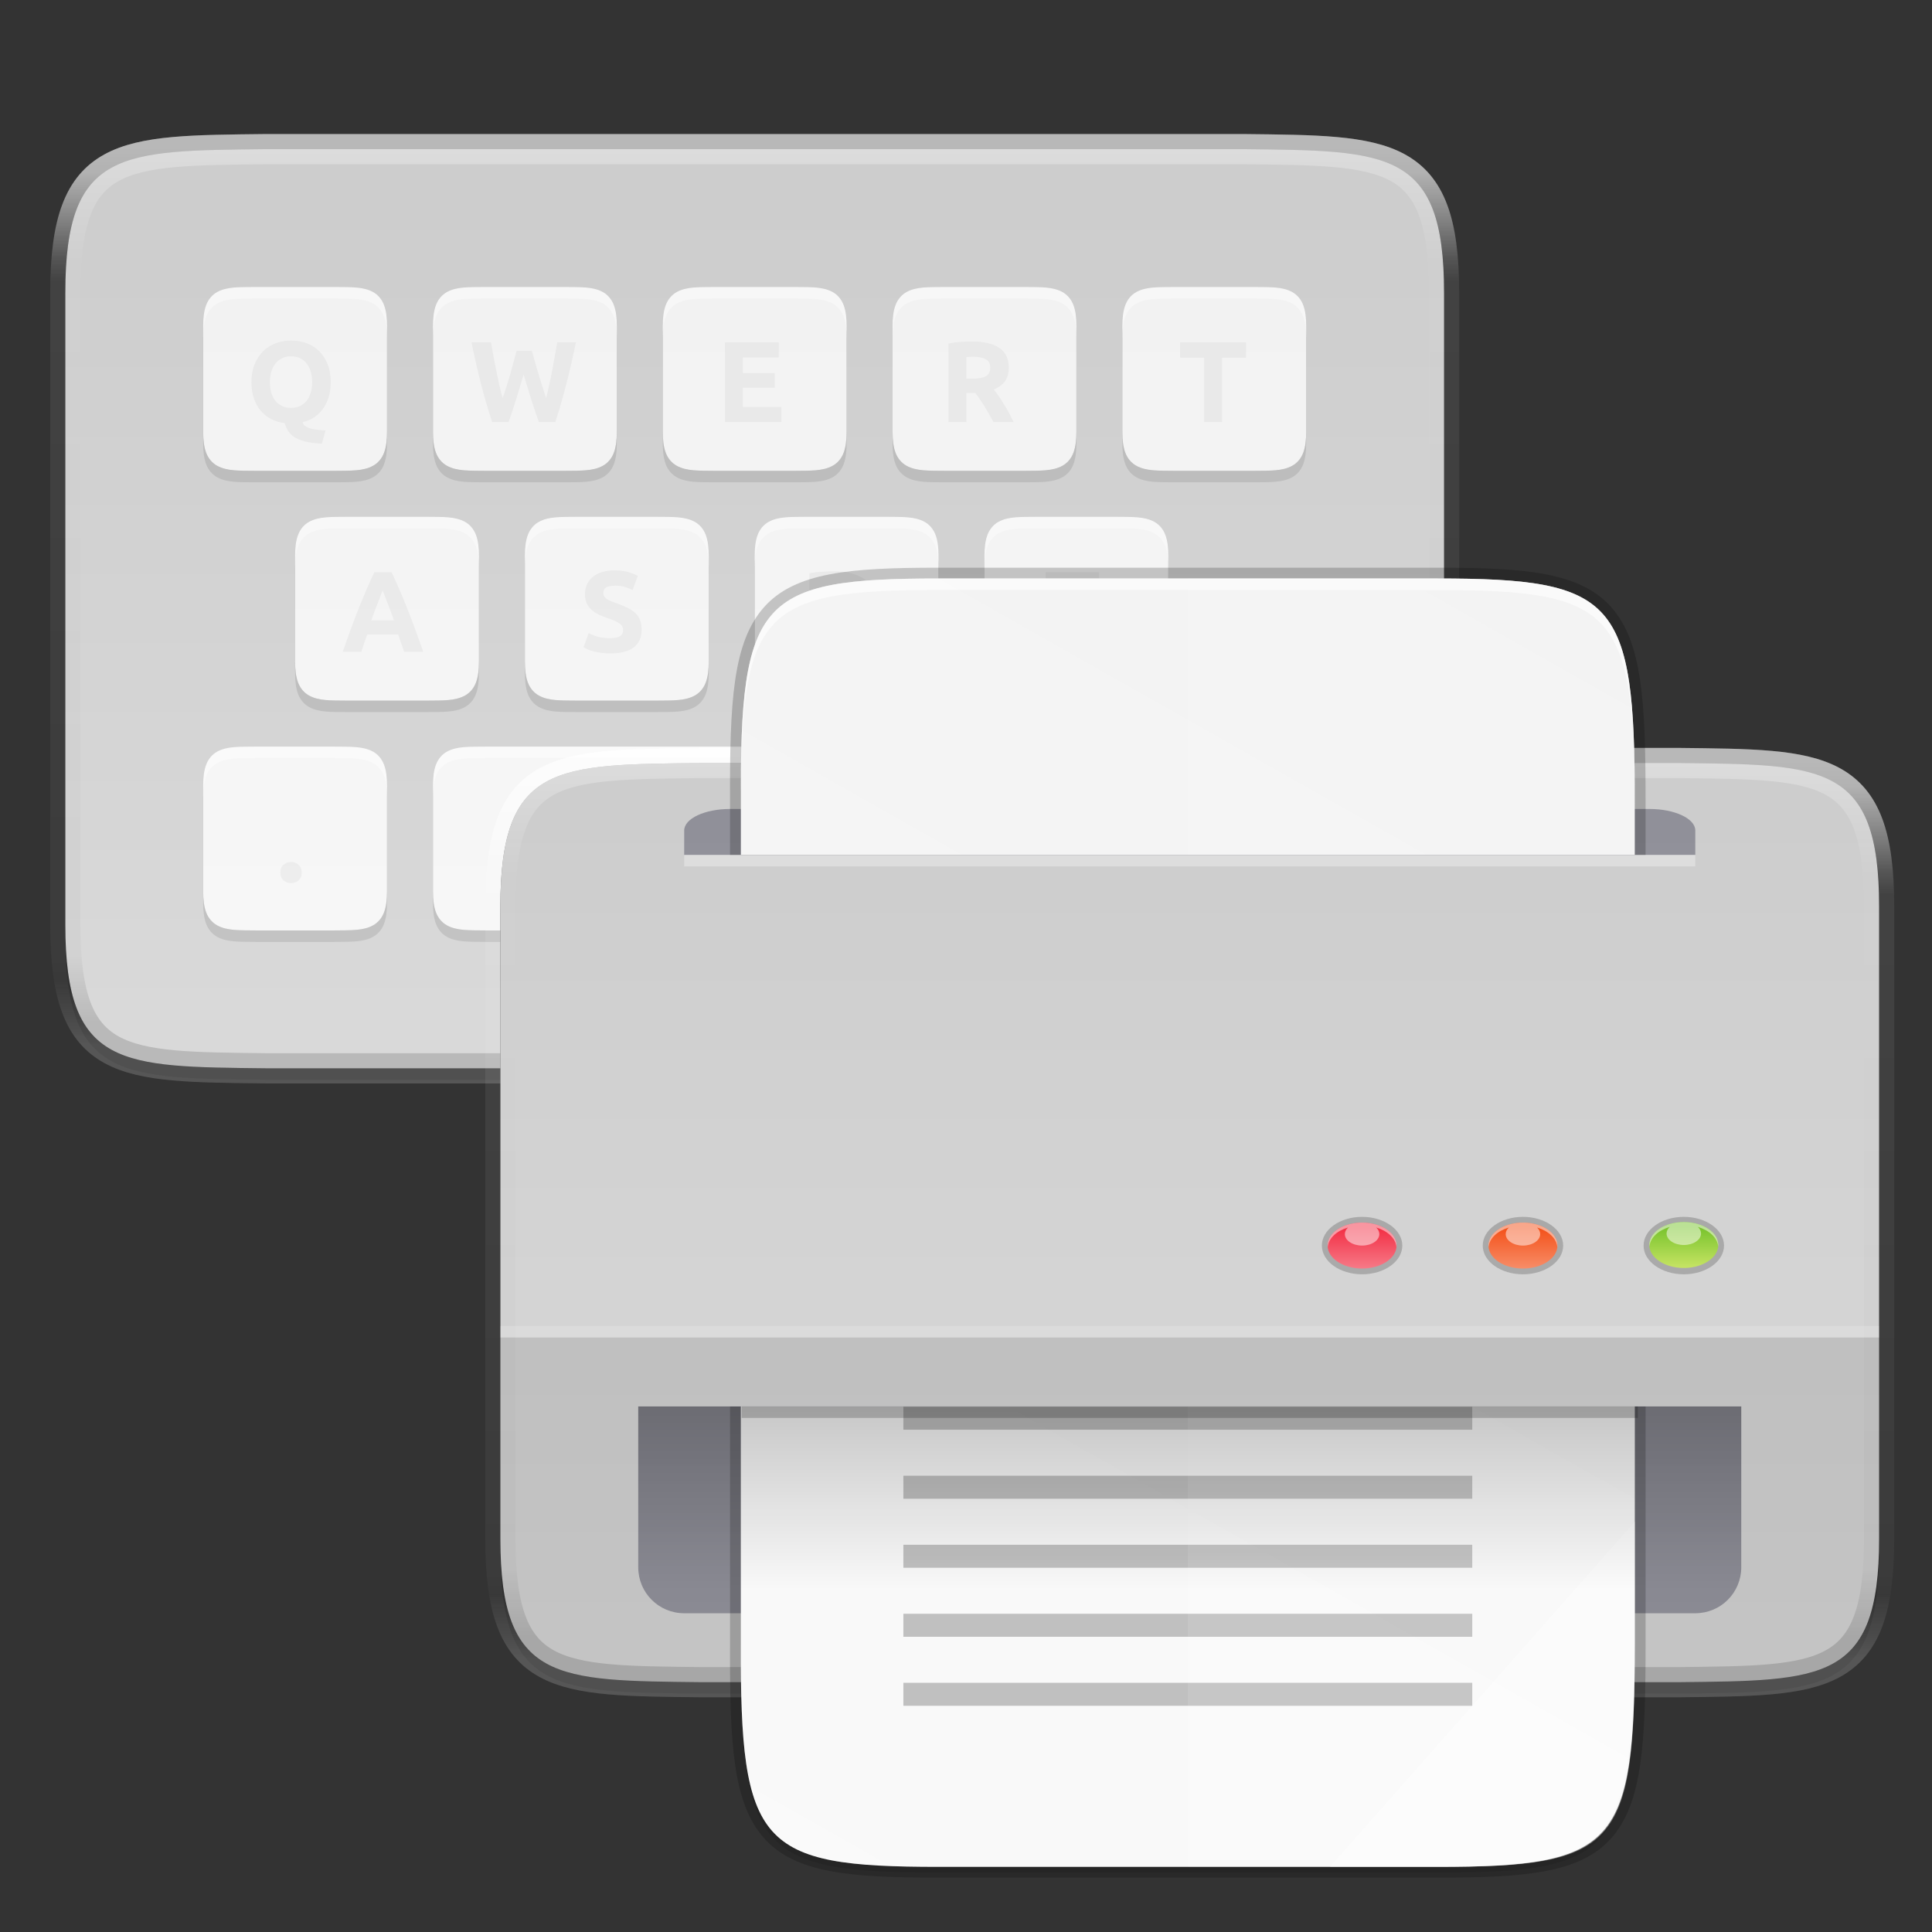 <svg fill="none" height="256" viewBox="0 0 256 256" width="256" xmlns="http://www.w3.org/2000/svg" xmlns:xlink="http://www.w3.org/1999/xlink"><rect x="0" y="0" width="256" height="256" fill="#333333" stroke="none"/><linearGradient id="a"><stop offset="0" stop-color="#fff"/><stop offset=".125" stop-color="#fff" stop-opacity=".098"/><stop offset=".925" stop-color="#fff" stop-opacity=".098"/><stop offset="1" stop-color="#fff" stop-opacity=".498"/></linearGradient><linearGradient id="b" gradientUnits="userSpaceOnUse" x1="103.045" x2="103.045" xlink:href="#a" y1="22.805" y2="138.511"/><linearGradient id="c"><stop offset="0" stop-color="#cdcdcd"/><stop offset="1" stop-color="#d9d9d9"/></linearGradient><linearGradient id="d" gradientUnits="userSpaceOnUse" x1="100" x2="100" xlink:href="#c" y1="25.85" y2="135.466"/><linearGradient id="e"><stop offset="0" stop-color="#fff"/><stop offset=".125" stop-color="#fff" stop-opacity=".098"/><stop offset=".925" stop-opacity=".098"/><stop offset="1" stop-opacity=".498"/></linearGradient><linearGradient id="f" gradientUnits="userSpaceOnUse" x1="100" x2="100" xlink:href="#e" y1="19.76" y2="135.466"/><linearGradient id="g" gradientUnits="userSpaceOnUse" x1="100" x2="100" y1="38.03" y2="123.286"><stop offset="0" stop-color="#f2f2f2"/><stop offset="1" stop-color="#f7f7f7"/></linearGradient><linearGradient id="h" gradientUnits="userSpaceOnUse" x1="160.693" x2="160.693" xlink:href="#a" y1="104.147" y2="219.853"/><linearGradient id="i" gradientUnits="userSpaceOnUse" x1="157.648" x2="157.648" xlink:href="#c" y1="107.192" y2="216.808"/><linearGradient id="j" gradientUnits="userSpaceOnUse" x1="157.648" x2="157.648" xlink:href="#e" y1="101.102" y2="216.808"/><linearGradient id="k" gradientUnits="userSpaceOnUse" x1="195.081" x2="90.516" y1="64.459" y2="249.131"><stop offset="0" stop-color="#f2f2f2"/><stop offset="1" stop-color="#f9f9f9"/></linearGradient><linearGradient id="l" gradientUnits="userSpaceOnUse" x1="179.849" x2="179.849" y1="162.554" y2="168.367"><stop offset="0" stop-color="#f22c42"/><stop offset="1" stop-color="#f77e8b"/></linearGradient><linearGradient id="m" gradientUnits="userSpaceOnUse" x1="222.477" x2="222.477" y1="162.478" y2="168.29"><stop offset="0" stop-color="#76c22b"/><stop offset="1" stop-color="#cbe667"/></linearGradient><linearGradient id="n" gradientUnits="userSpaceOnUse" x1="201.163" x2="201.163" y1="162.554" y2="168.367"><stop offset="0" stop-color="#f34f17"/><stop offset="1" stop-color="#f8906c"/></linearGradient><linearGradient id="o" gradientUnits="userSpaceOnUse" x1="157.648" x2="157.648" y1="186.359" y2="210.718"><stop offset="0"/><stop offset="1" stop-opacity="0"/></linearGradient><g fill="#000"><path d="m191.346 124.048c0 19.031-7.447 18.809-26.643 19.031h-129.406c-19.196-.222-26.643 0-26.643-19.031v-83.735c0-19.031 7.447-18.809 26.643-19.031h129.406c19.196.222 26.643 0 26.643 19.031z" opacity=".2"/><path d="m191.346 122.526c0 19.03-7.447 18.809-26.643 19.03h-129.406c-19.196-.221-26.643 0-26.643-19.03v-83.735c0-19.03 7.447-18.809 26.643-19.03h129.406c19.196.222 26.643 0 26.643 19.03z" opacity=".1"/><path d="m191.346 122.526c0 19.03-7.447 18.809-26.643 19.03h-129.406c-19.196-.221-26.643 0-26.643-19.03v-83.735c0-19.03 7.447-18.809 26.643-19.03h129.406c19.196.222 26.643 0 26.643 19.03z" opacity=".5" stroke="url(#b)" stroke-width="4"/></g><path d="m191.346 122.526c0 19.03-7.447 18.809-26.643 19.03h-129.406c-19.196-.221-26.643 0-26.643-19.03v-83.735c0-19.03 7.447-18.809 26.643-19.03h129.406c19.196.222 26.643 0 26.643 19.03z" fill="url(#d)"/><path d="m191.346 122.526c0 19.03-7.447 18.809-26.643 19.03h-129.406c-19.196-.221-26.643 0-26.643-19.03v-83.735c0-19.03 7.447-18.809 26.643-19.03h129.406c19.196.222 26.643 0 26.643 19.03z" opacity=".3" stroke="url(#f)" stroke-width="4"/><path d="m33.872 38.03c-2.189.025-3.791-.054-5.101.669-.655.361-1.171.973-1.457 1.737-.286.763-.391 1.67-.391 2.814v13.919c0 1.144.105 2.051.391 2.814.286.763.802 1.371 1.457 1.732 1.31.723 2.912.648 5.101.673h.008 10.446.008c2.189-.025 3.791.049 5.101-.673.655-.361 1.171-.969 1.457-1.732.285-.763.391-1.67.391-2.814v-13.919c0-1.144-.105-2.051-.391-2.814-.286-.763-.802-1.375-1.457-1.737-1.31-.723-2.912-.644-5.101-.669h-.008-10.446zm30.449 0c-2.189.025-3.791-.054-5.101.669-.655.361-1.171.973-1.457 1.737-.286.763-.391 1.67-.391 2.814v13.919c0 1.144.105 2.051.391 2.814.286.763.802 1.371 1.457 1.732 1.31.723 2.912.648 5.101.673h.008 10.446.008c2.189-.025 3.791.049 5.101-.673.655-.361 1.171-.969 1.457-1.732.285-.763.391-1.67.391-2.814v-13.919c0-1.144-.105-2.051-.391-2.814-.286-.763-.802-1.375-1.457-1.737-1.31-.723-2.912-.644-5.101-.669h-.008-10.446zm30.449 0c-2.189.025-3.791-.054-5.101.669-.655.361-1.171.973-1.457 1.737-.286.763-.391 1.67-.391 2.814v13.919c0 1.144.105 2.051.391 2.814.286.763.802 1.371 1.457 1.732 1.31.723 2.912.648 5.101.673h.008 10.446.007c2.189-.025 3.791.049 5.101-.673.655-.361 1.171-.969 1.457-1.732.286-.763.391-1.67.391-2.814v-13.919c0-1.144-.104-2.051-.391-2.814-.286-.763-.802-1.375-1.457-1.737-1.31-.723-2.912-.644-5.101-.669h-.007-10.446zm30.449 0c-2.189.025-3.791-.054-5.101.669-.655.361-1.171.973-1.457 1.737-.287.763-.391 1.67-.391 2.814v13.919c0 1.144.104 2.051.391 2.814.286.763.802 1.371 1.457 1.732 1.31.723 2.912.648 5.101.673h.007 10.446.008c2.189-.025 3.791.049 5.101-.673.655-.361 1.171-.969 1.457-1.732.286-.763.391-1.67.391-2.814v-13.919c0-1.144-.104-2.051-.391-2.814-.286-.763-.802-1.375-1.457-1.737-1.31-.723-2.912-.644-5.101-.669h-.008-10.446zm30.449 0c-2.189.025-3.792-.054-5.101.669-.655.361-1.171.973-1.457 1.737-.287.763-.391 1.67-.391 2.814v13.919c0 1.144.104 2.051.391 2.814.286.763.802 1.371 1.457 1.732 1.309.723 2.912.648 5.101.673h.007 10.446.008c2.189-.025 3.791.049 5.101-.673.655-.361 1.17-.969 1.457-1.732.285-.763.391-1.67.391-2.814v-13.919c0-1.144-.105-2.051-.391-2.814-.287-.763-.802-1.375-1.457-1.737-1.31-.723-2.912-.644-5.101-.669h-.008-10.446zm-109.616 30.449c-2.189.025-3.791-.054-5.101.669-.655.361-1.171.973-1.457 1.736s-.391 1.67-.391 2.814v13.919c0 1.144.105 2.051.391 2.814s.802 1.371 1.457 1.732c1.31.723 2.912.648 5.101.673h.007 10.446.008c2.189-.025 3.791.049 5.101-.673.655-.361 1.171-.969 1.457-1.732.285-.763.391-1.67.391-2.814v-13.919c0-1.144-.105-2.051-.391-2.814s-.802-1.375-1.457-1.736c-1.31-.723-2.912-.644-5.101-.669h-.008-10.446zm30.449 0c-2.189.025-3.791-.054-5.101.669-.655.361-1.171.973-1.457 1.736s-.391 1.67-.391 2.814v13.919c0 1.144.105 2.051.391 2.814.286.763.802 1.371 1.457 1.732 1.31.723 2.912.648 5.101.673h.008 10.446.008c2.189-.025 3.791.049 5.101-.673.655-.361 1.171-.969 1.457-1.732.285-.763.391-1.67.391-2.814v-13.919c0-1.144-.105-2.051-.391-2.814-.286-.763-.802-1.375-1.457-1.736-1.31-.723-2.912-.644-5.101-.669h-.008-10.446zm30.449 0c-2.19.025-3.792-.054-5.102.669-.654.361-1.17.973-1.457 1.736-.286.763-.391 1.67-.391 2.814v13.919c0 1.144.105 2.051.391 2.814.287.763.803 1.371 1.457 1.732 1.31.723 2.912.648 5.102.673h.007 10.446.008c2.189-.025 3.791.049 5.101-.673.655-.361 1.17-.969 1.457-1.732.285-.763.391-1.67.391-2.814v-13.919c0-1.144-.105-2.051-.391-2.814-.287-.763-.802-1.375-1.457-1.736-1.31-.723-2.912-.644-5.101-.669h-.008-10.446zm30.448 0c-2.189.025-3.791-.054-5.101.669-.655.361-1.17.973-1.457 1.736-.286.763-.391 1.67-.391 2.814v13.919c0 1.144.105 2.051.391 2.814.287.763.802 1.371 1.457 1.732 1.31.723 2.912.648 5.101.673h.008 10.446.008c2.189-.025 3.791.049 5.101-.673.655-.361 1.17-.969 1.457-1.732.285-.763.391-1.67.391-2.814v-13.919c0-1.144-.105-2.051-.391-2.814-.287-.763-.802-1.375-1.457-1.736-1.31-.723-2.912-.644-5.101-.669h-.008-10.446zm-103.526 30.449c-2.189.025-3.791-.054-5.101.669-.655.361-1.171.974-1.457 1.737s-.391 1.67-.391 2.814v13.919c0 1.144.105 2.052.391 2.815.286.763.802 1.37 1.457 1.732 1.31.722 2.912.648 5.101.673h.008 10.446.008c2.189-.025 3.791.049 5.101-.673.655-.362 1.171-.969 1.457-1.732.285-.763.391-1.671.391-2.815v-13.919c0-1.144-.105-2.051-.391-2.814-.286-.763-.802-1.375-1.457-1.737-1.31-.723-2.912-.644-5.101-.669h-.008-10.446zm30.449 0c-2.189.025-3.791-.054-5.101.669-.655.361-1.171.974-1.457 1.737s-.391 1.67-.391 2.814v13.919c0 1.144.105 2.052.391 2.815s.802 1.37 1.457 1.732c1.31.722 2.912.648 5.101.673h.008 71.343.008c2.189-.025 3.791.049 5.101-.673.655-.362 1.171-.969 1.457-1.732s.391-1.671.391-2.815v-13.919c0-1.144-.104-2.051-.391-2.814-.286-.763-.802-1.375-1.457-1.737-1.31-.723-2.912-.644-5.101-.669h-.008-71.343zm91.347 0c-2.189.025-3.792-.054-5.101.669-.655.361-1.171.974-1.457 1.737-.287.763-.391 1.67-.391 2.814v13.919c0 1.144.104 2.052.391 2.815.286.763.802 1.37 1.457 1.732 1.309.722 2.912.648 5.101.673h.007 10.446.008c2.189-.025 3.791.049 5.101-.673.655-.362 1.17-.969 1.457-1.732.285-.763.391-1.671.391-2.815v-13.919c0-1.144-.105-2.051-.391-2.814-.287-.763-.802-1.375-1.457-1.737-1.31-.723-2.912-.644-5.101-.669h-.008-10.446z" fill="#000" opacity=".1"/><path d="m33.872 39.552c-2.189.025-3.791-.054-5.101.669-.655.361-1.171.973-1.457 1.736s-.391 1.67-.391 2.814v13.919c0 1.144.105 2.051.391 2.814.286.763.802 1.371 1.457 1.732 1.31.723 2.912.648 5.101.673h.008 10.446.008c2.189-.025 3.791.049 5.101-.673.655-.361 1.171-.969 1.457-1.732.285-.763.391-1.67.391-2.814v-13.919c0-1.144-.105-2.051-.391-2.814-.286-.763-.802-1.375-1.457-1.736-1.31-.723-2.912-.644-5.101-.669h-.008-10.446zm30.449 0c-2.189.025-3.791-.054-5.101.669-.655.361-1.171.973-1.457 1.736s-.391 1.67-.391 2.814v13.919c0 1.144.105 2.051.391 2.814s.802 1.371 1.457 1.732c1.31.723 2.912.648 5.101.673h.008 10.446.008c2.189-.025 3.791.049 5.101-.673.655-.361 1.171-.969 1.457-1.732.285-.763.391-1.67.391-2.814v-13.919c0-1.144-.105-2.051-.391-2.814-.286-.763-.802-1.375-1.457-1.736-1.31-.723-2.912-.644-5.101-.669h-.008-10.446zm30.449 0c-2.189.025-3.791-.054-5.101.669-.655.361-1.171.973-1.457 1.736s-.391 1.67-.391 2.814v13.919c0 1.144.105 2.051.391 2.814.286.763.802 1.371 1.457 1.732 1.31.723 2.912.648 5.101.673h.008 10.446.007c2.189-.025 3.791.049 5.101-.673.655-.361 1.171-.969 1.457-1.732s.391-1.67.391-2.814v-13.919c0-1.144-.104-2.051-.391-2.814-.286-.763-.802-1.375-1.457-1.736-1.31-.723-2.912-.644-5.101-.669h-.007-10.446zm30.449 0c-2.189.025-3.791-.054-5.101.669-.655.361-1.171.973-1.457 1.736-.287.763-.391 1.67-.391 2.814v13.919c0 1.144.104 2.051.391 2.814.286.763.802 1.371 1.457 1.732 1.31.723 2.912.648 5.101.673h.007 10.446.008c2.189-.025 3.791.049 5.101-.673.655-.361 1.171-.969 1.457-1.732s.391-1.67.391-2.814v-13.919c0-1.144-.104-2.051-.391-2.814-.286-.763-.802-1.375-1.457-1.736-1.31-.723-2.912-.644-5.101-.669h-.008-10.446zm30.449 0c-2.189.025-3.792-.054-5.101.669-.655.361-1.171.973-1.457 1.736-.287.763-.391 1.67-.391 2.814v13.919c0 1.144.104 2.051.391 2.814.286.763.802 1.371 1.457 1.732 1.309.723 2.912.648 5.101.673h.007 10.446.008c2.189-.025 3.791.049 5.101-.673.655-.361 1.17-.969 1.457-1.732.285-.763.391-1.67.391-2.814v-13.919c0-1.144-.105-2.051-.391-2.814-.287-.763-.802-1.375-1.457-1.736-1.31-.723-2.912-.644-5.101-.669h-.008-10.446zm-109.616 30.449c-2.189.025-3.791-.054-5.101.669-.655.361-1.171.973-1.457 1.736-.286.763-.391 1.67-.391 2.814v13.919c0 1.144.105 2.051.391 2.814.286.763.802 1.371 1.457 1.732 1.31.723 2.912.648 5.101.673h.007 10.446.008c2.189-.025 3.791.049 5.101-.673.655-.361 1.171-.969 1.457-1.732.285-.763.391-1.67.391-2.814v-13.919c0-1.144-.105-2.051-.391-2.814-.286-.763-.802-1.375-1.457-1.736-1.31-.723-2.912-.644-5.101-.669h-.008-10.446zm30.449 0c-2.189.025-3.791-.054-5.101.669-.655.361-1.171.973-1.457 1.736-.286.763-.391 1.67-.391 2.814v13.919c0 1.144.105 2.051.391 2.814.286.763.802 1.371 1.457 1.732 1.31.723 2.912.648 5.101.673h.008 10.446.008c2.189-.025 3.791.049 5.101-.673.655-.361 1.171-.969 1.457-1.732.285-.763.391-1.67.391-2.814v-13.919c0-1.144-.105-2.051-.391-2.814-.286-.763-.802-1.375-1.457-1.736-1.31-.723-2.912-.644-5.101-.669h-.008-10.446zm30.449 0c-2.19.025-3.792-.054-5.102.669-.654.361-1.17.973-1.457 1.736-.286.763-.391 1.67-.391 2.814v13.919c0 1.144.105 2.051.391 2.814.287.763.803 1.371 1.457 1.732 1.31.723 2.912.648 5.102.673h.007 10.446.008c2.189-.025 3.791.049 5.101-.673.655-.361 1.17-.969 1.457-1.732.285-.763.391-1.67.391-2.814v-13.919c0-1.144-.105-2.051-.391-2.814-.287-.763-.802-1.375-1.457-1.736-1.31-.723-2.912-.644-5.101-.669h-.008-10.446zm30.448 0c-2.189.025-3.791-.054-5.101.669-.655.361-1.17.973-1.457 1.736-.286.763-.391 1.67-.391 2.814v13.919c0 1.144.105 2.051.391 2.814.287.763.802 1.371 1.457 1.732 1.31.723 2.912.648 5.101.673h.008 10.446.008c2.189-.025 3.791.049 5.101-.673.655-.361 1.17-.969 1.457-1.732.285-.763.391-1.67.391-2.814v-13.919c0-1.144-.105-2.051-.391-2.814-.287-.763-.802-1.375-1.457-1.736-1.31-.723-2.912-.644-5.101-.669h-.008-10.446zm-103.526 30.449c-2.189.025-3.791-.054-5.101.669-.655.361-1.171.973-1.457 1.736s-.391 1.671-.391 2.815v13.919c0 1.144.105 2.051.391 2.814.286.763.802 1.371 1.457 1.732 1.31.723 2.912.648 5.101.674h.008 10.446.008c2.189-.025 3.791.049 5.101-.674.655-.361 1.171-.969 1.457-1.732.285-.763.391-1.67.391-2.814v-13.919c0-1.144-.105-2.052-.391-2.815-.286-.763-.802-1.375-1.457-1.736-1.31-.723-2.912-.644-5.101-.669h-.008-10.446zm30.449 0c-2.189.025-3.791-.054-5.101.669-.655.361-1.171.973-1.457 1.736s-.391 1.671-.391 2.815v13.919c0 1.144.105 2.051.391 2.814s.802 1.371 1.457 1.732c1.31.723 2.912.648 5.101.674h.008 71.343.008c2.189-.025 3.791.049 5.101-.674.655-.361 1.171-.969 1.457-1.732s.391-1.67.391-2.814v-13.919c0-1.144-.104-2.052-.391-2.815-.286-.763-.802-1.375-1.457-1.736-1.31-.723-2.912-.644-5.101-.669h-.008-71.343zm91.347 0c-2.189.025-3.792-.054-5.101.669-.655.361-1.171.973-1.457 1.736-.287.763-.391 1.671-.391 2.815v13.919c0 1.144.104 2.051.391 2.814.286.763.802 1.371 1.457 1.732 1.309.723 2.912.648 5.101.674h.007 10.446.008c2.189-.025 3.791.049 5.101-.674.655-.361 1.17-.969 1.457-1.732.285-.763.391-1.67.391-2.814v-13.919c0-1.144-.105-2.052-.391-2.815-.287-.763-.802-1.375-1.457-1.736-1.31-.723-2.912-.644-5.101-.669h-.008-10.446z" fill="#000" opacity=".1"/><path d="m33.872 38.03c-2.189.025-3.791-.054-5.101.669-.655.361-1.171.973-1.457 1.737-.286.763-.391 1.67-.391 2.814v13.919c0 1.144.105 2.051.391 2.814.286.763.802 1.371 1.457 1.732 1.31.723 2.912.648 5.101.673h.008 10.446.008c2.189-.025 3.791.049 5.101-.673.655-.361 1.171-.969 1.457-1.732.285-.763.391-1.67.391-2.814v-13.919c0-1.144-.105-2.051-.391-2.814-.286-.763-.802-1.375-1.457-1.737-1.31-.723-2.912-.644-5.101-.669h-.008-10.446zm30.449 0c-2.189.025-3.791-.054-5.101.669-.655.361-1.171.973-1.457 1.737-.286.763-.391 1.67-.391 2.814v13.919c0 1.144.105 2.051.391 2.814.286.763.802 1.371 1.457 1.732 1.31.723 2.912.648 5.101.673h.008 10.446.008c2.189-.025 3.791.049 5.101-.673.655-.361 1.171-.969 1.457-1.732.285-.763.391-1.67.391-2.814v-13.919c0-1.144-.105-2.051-.391-2.814-.286-.763-.802-1.375-1.457-1.737-1.31-.723-2.912-.644-5.101-.669h-.008-10.446zm30.449 0c-2.189.025-3.791-.054-5.101.669-.655.361-1.171.973-1.457 1.737-.286.763-.391 1.67-.391 2.814v13.919c0 1.144.105 2.051.391 2.814.286.763.802 1.371 1.457 1.732 1.31.723 2.912.648 5.101.673h.008 10.446.008c2.189-.025 3.791.049 5.101-.673.655-.361 1.171-.969 1.457-1.732.286-.763.391-1.67.391-2.814v-13.919c0-1.144-.105-2.051-.391-2.814-.286-.763-.802-1.375-1.457-1.737-1.31-.723-2.912-.644-5.101-.669h-.008-10.446zm30.449 0c-2.189.025-3.791-.054-5.101.669-.655.361-1.171.973-1.457 1.737-.287.763-.391 1.67-.391 2.814v13.919c0 1.144.104 2.051.391 2.814.286.763.802 1.371 1.457 1.732 1.31.723 2.912.648 5.101.673h.008 10.446.008c2.189-.025 3.791.049 5.101-.673.655-.361 1.17-.969 1.457-1.732.285-.763.391-1.67.391-2.814v-13.919c0-1.144-.105-2.051-.391-2.814-.287-.763-.802-1.375-1.457-1.737-1.31-.723-2.912-.644-5.101-.669h-.008-10.446zm30.449 0c-2.19.025-3.792-.054-5.101.669-.655.361-1.171.973-1.457 1.737-.287.763-.391 1.67-.391 2.814v13.919c0 1.144.104 2.051.391 2.814.286.763.802 1.371 1.457 1.732 1.309.723 2.911.648 5.101.673h.008 10.446.008c2.189-.025 3.791.049 5.101-.673.655-.361 1.17-.969 1.457-1.732.285-.763.391-1.67.391-2.814v-13.919c0-1.144-.105-2.051-.391-2.814-.287-.763-.802-1.375-1.457-1.737-1.31-.723-2.912-.644-5.101-.669h-.008-10.446zm-109.616 30.449c-2.189.025-3.791-.054-5.101.669-.655.361-1.171.973-1.457 1.736-.286.763-.391 1.67-.391 2.814v13.919c0 1.144.105 2.051.391 2.814.286.763.802 1.371 1.457 1.732 1.31.723 2.912.648 5.101.673h.008 10.446.008c2.189-.025 3.791.049 5.101-.673.655-.361 1.171-.969 1.457-1.732.285-.763.391-1.67.391-2.814v-13.919c0-1.144-.105-2.051-.391-2.814-.286-.763-.802-1.375-1.457-1.736-1.31-.723-2.912-.644-5.101-.669h-.008-10.446zm30.449 0c-2.189.025-3.791-.054-5.101.669-.655.361-1.171.973-1.457 1.736s-.391 1.67-.391 2.814v13.919c0 1.144.105 2.051.391 2.814.286.763.802 1.371 1.457 1.732 1.31.723 2.912.648 5.101.673h.008 10.446.008c2.189-.025 3.791.049 5.101-.673.655-.361 1.171-.969 1.457-1.732.285-.763.391-1.67.391-2.814v-13.919c0-1.144-.105-2.051-.391-2.814-.286-.763-.802-1.375-1.457-1.736-1.31-.723-2.912-.644-5.101-.669h-.008-10.446zm30.449 0c-2.19.025-3.792-.054-5.102.669-.654.361-1.17.973-1.457 1.736-.286.763-.391 1.67-.391 2.814v13.919c0 1.144.105 2.051.391 2.814.287.763.803 1.371 1.457 1.732 1.31.723 2.912.648 5.102.673h.008 10.445.008c2.19-.025 3.792.049 5.102-.673.655-.361 1.17-.969 1.457-1.732.285-.763.391-1.67.391-2.814v-13.919c0-1.144-.105-2.051-.391-2.814-.287-.763-.802-1.375-1.457-1.736-1.31-.723-2.912-.644-5.102-.669h-.008-10.445zm30.448 0c-2.189.025-3.791-.054-5.101.669-.655.361-1.17.973-1.457 1.736-.286.763-.391 1.67-.391 2.814v13.919c0 1.144.105 2.051.391 2.814.287.763.802 1.371 1.457 1.732 1.31.723 2.912.648 5.101.673h.008 10.446.008c2.19-.025 3.792.049 5.101-.673.655-.361 1.171-.969 1.457-1.732s.391-1.67.391-2.814v-13.919c0-1.144-.104-2.051-.391-2.814-.286-.763-.802-1.375-1.457-1.736-1.309-.723-2.911-.644-5.101-.669h-.008-10.446zm-103.526 30.449c-2.189.025-3.791-.054-5.101.669-.655.361-1.171.974-1.457 1.737s-.391 1.67-.391 2.814v13.919c0 1.144.105 2.052.391 2.815.286.763.802 1.37 1.457 1.732 1.31.722 2.912.648 5.101.673h.008 10.446.008c2.189-.025 3.791.05 5.101-.673.655-.362 1.171-.969 1.457-1.732.285-.763.391-1.671.391-2.815v-13.919c0-1.144-.105-2.051-.391-2.814-.286-.763-.802-1.375-1.457-1.737-1.31-.723-2.912-.644-5.101-.669h-.008-10.446zm30.449 0c-2.189.025-3.791-.054-5.101.669-.655.361-1.171.974-1.457 1.737-.286.763-.391 1.67-.391 2.814v13.919c0 1.144.105 2.052.391 2.815.286.763.802 1.37 1.457 1.732 1.31.722 2.912.648 5.101.673h.008 71.344.008c2.189-.025 3.791.05 5.101-.673.655-.362 1.17-.969 1.457-1.732.285-.763.391-1.671.391-2.815v-13.919c0-1.144-.105-2.051-.391-2.814-.287-.763-.802-1.375-1.457-1.737-1.31-.723-2.912-.644-5.101-.669h-.008-71.344zm91.347 0c-2.19.025-3.792-.054-5.101.669-.655.361-1.171.974-1.457 1.737-.287.763-.391 1.67-.391 2.814v13.919c0 1.144.104 2.052.391 2.815.286.763.802 1.37 1.457 1.732 1.309.722 2.911.648 5.101.673h.008 10.446.008c2.189-.025 3.791.05 5.101-.673.655-.362 1.17-.969 1.457-1.732.285-.763.391-1.671.391-2.815v-13.919c0-1.144-.105-2.051-.391-2.814-.287-.763-.802-1.375-1.457-1.737-1.31-.723-2.912-.644-5.101-.669h-.008-10.446z" fill="url(#g)"/><path d="m33.872 38.03c-2.189.025-3.791-.054-5.101.669-.655.361-1.171.973-1.457 1.737-.286.763-.391 1.67-.391 2.814v1.522c0-1.144.104-2.051.391-2.814s.802-1.375 1.457-1.736c1.31-.723 2.912-.644 5.101-.669h.008 10.446.008c2.189.025 3.791-.054 5.101.669.655.361 1.171.973 1.457 1.736.286.763.391 1.67.391 2.814v-1.522c0-1.144-.105-2.051-.391-2.814-.286-.763-.802-1.375-1.457-1.737-1.31-.723-2.912-.644-5.101-.669h-.008-10.446zm30.449 0c-2.189.025-3.791-.054-5.101.669-.655.361-1.171.973-1.457 1.737-.286.763-.391 1.67-.391 2.814v1.522c0-1.144.105-2.051.391-2.814.286-.763.802-1.375 1.457-1.736 1.31-.723 2.912-.644 5.101-.669h.008 10.446.008c2.189.025 3.791-.054 5.101.669.655.361 1.171.973 1.457 1.736.286.763.391 1.67.391 2.814v-1.522c0-1.144-.105-2.051-.391-2.814-.286-.763-.802-1.375-1.457-1.737-1.31-.723-2.912-.644-5.101-.669h-.008-10.446zm30.449 0c-2.189.025-3.791-.054-5.101.669-.655.361-1.171.973-1.457 1.737-.286.763-.391 1.67-.391 2.814v1.522c0-1.144.104-2.051.391-2.814s.802-1.375 1.457-1.736c1.31-.723 2.912-.644 5.101-.669h.008 10.446.008c2.189.025 3.791-.054 5.101.669.655.361 1.171.973 1.457 1.736s.391 1.67.391 2.814v-1.522c0-1.144-.105-2.051-.391-2.814-.286-.763-.802-1.375-1.457-1.737-1.31-.723-2.912-.644-5.101-.669h-.008-10.446zm30.449 0c-2.189.025-3.791-.054-5.101.669-.655.361-1.171.973-1.457 1.737-.287.763-.391 1.67-.391 2.814v1.522c0-1.144.104-2.051.391-2.814.286-.763.802-1.375 1.457-1.736 1.31-.723 2.912-.644 5.101-.669h.008 10.446.008c2.189.025 3.791-.054 5.101.669.655.361 1.17.973 1.457 1.736.286.763.391 1.67.391 2.814v-1.522c0-1.144-.105-2.051-.391-2.814-.287-.763-.802-1.375-1.457-1.737-1.31-.723-2.912-.644-5.101-.669h-.008-10.446zm30.449 0c-2.19.025-3.792-.054-5.101.669-.655.361-1.171.973-1.457 1.737-.287.763-.391 1.67-.391 2.814v1.522c0-1.144.104-2.051.391-2.814.286-.763.802-1.375 1.457-1.736 1.309-.723 2.911-.644 5.101-.669h.008 10.446.008c2.189.025 3.791-.054 5.101.669.655.361 1.17.973 1.457 1.736.286.763.391 1.67.391 2.814v-1.522c0-1.144-.105-2.051-.391-2.814-.287-.763-.802-1.375-1.457-1.737-1.31-.723-2.912-.644-5.101-.669h-.008-10.446zm-109.616 30.449c-2.189.025-3.791-.054-5.101.669-.655.361-1.171.973-1.457 1.736-.286.763-.391 1.67-.391 2.814v1.522c0-1.144.105-2.051.391-2.814.286-.763.802-1.375 1.457-1.736 1.31-.723 2.912-.644 5.101-.669h.008 10.446.008c2.189.025 3.791-.054 5.101.669.655.361 1.171.973 1.457 1.736.286.763.391 1.67.391 2.814v-1.522c0-1.144-.105-2.051-.391-2.814-.286-.763-.802-1.375-1.457-1.736-1.31-.723-2.912-.644-5.101-.669h-.008-10.446zm30.449 0c-2.189.025-3.791-.054-5.101.669-.655.361-1.171.973-1.457 1.736s-.391 1.67-.391 2.814v1.522c0-1.144.104-2.051.391-2.814.286-.763.802-1.375 1.457-1.736 1.31-.723 2.912-.644 5.101-.669h.008 10.446.008c2.189.025 3.791-.054 5.101.669.655.361 1.171.973 1.457 1.736.286.763.391 1.67.391 2.814v-1.522c0-1.144-.105-2.051-.391-2.814-.286-.763-.802-1.375-1.457-1.736-1.31-.723-2.912-.644-5.101-.669h-.008-10.446zm30.449 0c-2.19.025-3.792-.054-5.102.669-.654.361-1.17.973-1.457 1.736-.286.763-.391 1.67-.391 2.814v1.522c0-1.144.105-2.051.391-2.814.287-.763.803-1.375 1.457-1.736 1.31-.723 2.912-.644 5.102-.669h.008 10.445.008c2.19.025 3.792-.054 5.102.669.655.361 1.17.973 1.457 1.736.286.763.391 1.67.391 2.814v-1.522c0-1.144-.105-2.051-.391-2.814-.287-.763-.802-1.375-1.457-1.736-1.31-.723-2.912-.644-5.102-.669h-.008-10.445zm30.448 0c-2.189.025-3.791-.054-5.101.669-.655.361-1.17.973-1.457 1.736-.286.763-.391 1.67-.391 2.814v1.522c0-1.144.105-2.051.391-2.814.287-.763.802-1.375 1.457-1.736 1.31-.723 2.912-.644 5.101-.669h.008 10.446.008c2.19.025 3.792-.054 5.101.669.655.361 1.171.973 1.457 1.736.287.763.391 1.67.391 2.814v-1.522c0-1.144-.104-2.051-.391-2.814-.286-.763-.802-1.375-1.457-1.736-1.309-.723-2.911-.644-5.101-.669h-.008-10.446zm-103.526 30.449c-2.189.025-3.791-.054-5.101.669-.655.361-1.171.974-1.457 1.737s-.391 1.67-.391 2.814v1.523c0-1.144.104-2.052.391-2.815s.802-1.375 1.457-1.736c1.31-.723 2.912-.644 5.101-.669h.008 10.446.008c2.189.025 3.791-.054 5.101.669.655.361 1.171.973 1.457 1.736.286.763.391 1.671.391 2.815v-1.523c0-1.144-.105-2.051-.391-2.814-.286-.763-.802-1.375-1.457-1.737-1.31-.723-2.912-.644-5.101-.669h-.008-10.446zm30.449 0c-2.189.025-3.791-.054-5.101.669-.655.361-1.171.974-1.457 1.737-.286.763-.391 1.67-.391 2.814v1.523c0-1.144.105-2.052.391-2.815.286-.763.802-1.375 1.457-1.736 1.31-.723 2.912-.644 5.101-.669h.008 71.344.008c2.189.025 3.791-.054 5.101.669.655.361 1.17.973 1.457 1.736.286.763.391 1.671.391 2.815v-1.523c0-1.144-.105-2.051-.391-2.814-.287-.763-.802-1.375-1.457-1.737-1.31-.723-2.912-.644-5.101-.669h-.008-71.344zm91.347 0c-2.19.025-3.792-.054-5.101.669-.655.361-1.171.974-1.457 1.737-.287.763-.391 1.67-.391 2.814v1.523c0-1.144.104-2.052.391-2.815.286-.763.802-1.375 1.457-1.736 1.309-.723 2.911-.644 5.101-.669h.008 10.446.008c2.189.025 3.791-.054 5.101.669.655.361 1.17.973 1.457 1.736.286.763.391 1.671.391 2.815v-1.523c0-1.144-.105-2.051-.391-2.814-.287-.763-.802-1.375-1.457-1.737-1.31-.723-2.912-.644-5.101-.669h-.008-10.446z" fill="#fff" opacity=".4"/><g fill="#000"><g opacity=".2"><path d="m35.765 50.638c0 .518.061.985.183 1.401.132.416.315.776.548 1.081.244.294.538.523.883.685.345.162.741.244 1.188.244.436 0 .827-.081 1.172-.244.355-.162.65-.391.883-.685.244-.304.426-.665.548-1.081.132-.416.198-.883.198-1.401 0-.518-.066-.985-.198-1.401-.122-.426-.304-.787-.548-1.081-.233-.304-.528-.538-.883-.7-.345-.162-.736-.244-1.172-.244-.447 0-.842.086-1.188.259-.345.162-.639.396-.883.7-.233.294-.416.655-.548 1.081-.122.416-.183.878-.183 1.385zm8.054 0c0 .741-.091 1.411-.274 2.01-.183.589-.442 1.106-.776 1.553-.325.447-.716.817-1.172 1.111-.457.294-.959.507-1.507.639.051.203.162.365.335.487.173.132.391.238.655.32s.568.142.913.183c.355.041.736.076 1.142.106l-.487 1.736c-.792-.03-1.472-.112-2.04-.244-.558-.122-1.035-.294-1.431-.518-.386-.223-.695-.497-.929-.822-.223-.325-.396-.7-.518-1.127-.629-.081-1.213-.254-1.751-.518-.538-.274-1.005-.639-1.401-1.096-.396-.457-.705-1.005-.929-1.644-.223-.639-.335-1.365-.335-2.177 0-.903.142-1.695.426-2.375.284-.69.665-1.269 1.142-1.736.487-.467 1.045-.817 1.675-1.05.639-.234 1.309-.35 2.01-.35.721 0 1.401.117 2.04.35.639.233 1.198.584 1.675 1.05s.853 1.045 1.127 1.736c.274.68.411 1.472.411 2.375z" opacity=".2"/><path d="m70.475 46.497c.122.416.254.888.396 1.416.152.518.31 1.056.472 1.614.172.558.345 1.116.518 1.675.172.558.34 1.076.502 1.553.132-.518.264-1.081.396-1.69.142-.609.274-1.238.396-1.888s.238-1.294.35-1.933c.122-.65.234-1.274.335-1.873h2.466c-.355 1.766-.766 3.558-1.233 5.374-.457 1.817-.954 3.542-1.492 5.176h-2.177c-.355-.974-.7-1.994-1.035-3.06-.335-1.076-.665-2.152-.99-3.228-.325 1.076-.65 2.152-.974 3.228-.325 1.066-.665 2.086-1.02 3.06h-2.177c-.538-1.634-1.04-3.36-1.507-5.176-.457-1.817-.863-3.608-1.218-5.374h2.573c.102.599.213 1.223.335 1.873.122.639.249 1.284.381 1.933.132.65.264 1.279.396 1.888.142.609.284 1.172.426 1.69.183-.497.36-1.025.533-1.583.173-.558.34-1.116.502-1.675.162-.558.31-1.096.442-1.614.142-.518.269-.979.381-1.385z" opacity=".2"/><path d="m96.066 55.921v-10.55h7.125v1.994h-4.75v2.071h4.217v1.949h-4.217v2.542h5.1v1.994z" opacity=".2"/><path d="m128.764 45.249c1.583 0 2.796.284 3.639.853.842.558 1.263 1.431 1.263 2.619 0 .741-.172 1.345-.517 1.812-.335.457-.823.817-1.462 1.081.213.264.436.568.67.913.233.335.462.69.685 1.066.233.365.457.751.67 1.157.213.396.411.787.594 1.172h-2.665c-.192-.345-.39-.695-.593-1.05-.193-.355-.396-.7-.609-1.035-.203-.335-.406-.65-.609-.944-.203-.304-.406-.579-.609-.822h-1.173v3.852h-2.375v-10.398c.518-.102 1.051-.173 1.599-.213.558-.041 1.056-.061 1.492-.061zm.137 2.025c-.173 0-.33.005-.472.015-.132.01-.259.02-.381.03v2.862h.67c.893 0 1.533-.112 1.919-.335.385-.223.578-.604.578-1.142 0-.518-.198-.883-.594-1.096-.385-.223-.959-.335-1.72-.335z" opacity=".2"/><path d="m165.11 45.37v2.025h-3.182v8.526h-2.375v-8.526h-3.182v-2.025z" opacity=".2"/><path d="m53.542 86.37c-.112-.365-.238-.741-.381-1.127-.132-.386-.264-.771-.396-1.157h-4.111c-.132.386-.269.771-.411 1.157-.132.386-.254.761-.365 1.127h-2.466c.396-1.137.771-2.187 1.127-3.151.355-.964.7-1.873 1.035-2.725.345-.853.68-1.659 1.005-2.421.335-.771.68-1.522 1.035-2.253h2.268c.345.731.685 1.482 1.02 2.253.335.761.67 1.568 1.005 2.421.345.853.695 1.761 1.05 2.725s.731 2.015 1.127 3.151zm-2.847-8.16c-.051.152-.127.36-.228.624s-.218.568-.35.913c-.132.345-.279.726-.442 1.142-.152.416-.309.853-.472 1.309h2.999c-.162-.457-.32-.893-.472-1.309-.152-.416-.299-.797-.442-1.142-.132-.345-.249-.649-.35-.913s-.183-.472-.244-.624z" opacity=".2"/><path d="m80.86 84.558c.335 0 .609-.025.822-.076.223-.061.401-.137.533-.228.132-.102.223-.218.274-.35.051-.132.076-.279.076-.442 0-.345-.162-.629-.487-.853-.325-.233-.883-.482-1.675-.746-.345-.122-.69-.259-1.035-.411-.345-.162-.655-.36-.929-.594-.274-.244-.497-.533-.67-.868-.173-.345-.259-.761-.259-1.248s.091-.924.274-1.309c.183-.396.442-.731.776-1.005.335-.274.741-.482 1.218-.624.477-.152 1.015-.228 1.614-.228.711 0 1.325.076 1.842.228.518.152.944.32 1.279.502l-.685 1.873c-.294-.152-.624-.284-.99-.396-.355-.122-.787-.183-1.294-.183-.568 0-.979.081-1.233.244-.244.152-.365.391-.365.716 0 .193.046.355.137.487.091.132.218.254.381.365.172.102.365.198.579.289.223.081.467.167.731.259.548.203 1.025.406 1.431.609.406.193.741.421 1.005.685.274.264.477.573.609.929.132.355.198.787.198 1.294 0 .985-.345 1.751-1.035 2.299-.69.538-1.73.807-3.121.807-.467 0-.888-.03-1.264-.091-.376-.051-.711-.117-1.005-.198-.284-.081-.533-.167-.746-.259-.203-.091-.376-.178-.518-.259l.67-1.888c.315.172.7.33 1.157.472.467.132 1.035.198 1.705.198z" opacity=".2"/><path d="m109.624 84.436c.112.01.239.02.381.03h.533c1.187 0 2.065-.299 2.634-.898.578-.599.868-1.426.868-2.482 0-1.106-.274-1.944-.823-2.512-.548-.568-1.415-.853-2.603-.853-.162 0-.33.005-.502.015-.173 0-.335.01-.488.03zm6.867-3.349c0 .913-.142 1.71-.427 2.39-.284.68-.69 1.243-1.218 1.69-.517.447-1.152.781-1.903 1.005s-1.593.335-2.527.335c-.426 0-.923-.02-1.492-.061-.568-.03-1.126-.102-1.675-.213v-10.276c.549-.102 1.117-.168 1.706-.198.598-.041 1.111-.061 1.537-.061.904 0 1.721.102 2.451.304.741.203 1.376.523 1.903.959.528.436.934.995 1.218 1.675.285.68.427 1.497.427 2.451z" opacity=".2"/><path d="m138.559 86.37v-10.551h7.064v1.994h-4.689v2.208h4.172v1.994h-4.172v4.354z" opacity=".2"/><path d="m39.982 115.616c0 .457-.147.807-.442 1.05-.284.234-.609.351-.974.351s-.695-.117-.99-.351c-.284-.243-.426-.593-.426-1.05s.142-.802.426-1.035c.294-.244.624-.366.99-.366s.69.122.974.366c.294.233.442.578.442 1.035z" opacity=".2"/><path d="m158.988 119.635h-2.329l5.115-14.737h2.299z" opacity=".2"/></g><path d="m248.993 205.39c0 19.031-7.446 18.809-26.642 19.031h-129.407c-19.196-.222-26.643 0-26.643-19.031v-83.735c0-19.03 7.447-18.808 26.643-19.03h129.407c19.196.222 26.642 0 26.642 19.03z" opacity=".2"/><path d="m248.993 203.868c0 19.031-7.446 18.809-26.642 19.031h-129.407c-19.196-.222-26.643 0-26.643-19.031v-83.735c0-19.031 7.447-18.809 26.643-19.031h129.407c19.196.222 26.642 0 26.642 19.031z" opacity=".1"/><path d="m248.993 203.868c0 19.031-7.446 18.809-26.642 19.031h-129.407c-19.196-.222-26.643 0-26.643-19.031v-83.735c0-19.031 7.447-18.809 26.643-19.031h129.407c19.196.222 26.642 0 26.642 19.031z" opacity=".5" stroke="url(#h)" stroke-width="4"/></g><path d="m248.993 203.868c0 19.031-7.446 18.809-26.642 19.031h-129.407c-19.196-.222-26.643 0-26.643-19.031v-83.735c0-19.031 7.447-18.809 26.643-19.031h129.407c19.196.222 26.642 0 26.642 19.031z" fill="url(#i)"/><path d="m66.302 177.224-.001 26.645c-.001 19.03 7.447 18.808 26.643 19.03h129.406c19.196-.222 26.643 0 26.643-19.03v-26.645z" fill="#000" opacity=".1"/><path d="m248.993 203.868c0 19.031-7.446 18.809-26.642 19.031h-129.407c-19.196-.222-26.643 0-26.643-19.031v-83.735c0-19.031 7.447-18.809 26.643-19.031h129.407c19.196.222 26.642 0 26.642 19.031z" opacity=".3" stroke="url(#j)" stroke-width="4"/><path d="m96.75 107.192h121.795c3.374 0 6.09 1.273 6.09 2.855v.38 2.855h-133.975v-2.855-.38c0-1.582 2.716-2.855 6.09-2.855z" fill="#000021" opacity=".3"/><path d="m84.57 186.359h146.155v6.09 15.224c0 3.374-2.716 6.09-6.09 6.09h-133.975c-3.374 0-6.09-2.716-6.09-6.09v-15.224z" fill="#000021" opacity=".3"/><path d="m66.301 175.702h182.693v1.522h-182.693z" fill="#fff" opacity=".15"/><path d="m90.66 113.282h133.975v1.522h-133.975z" fill="#fff" opacity=".3"/><path d="m124.361 77.415c-23.756 0-26.311 2.763-26.194 29.718v6.149h118.45v-6.149c0-26.955-2.438-29.718-26.194-29.718zm-26.194 108.944v32.052c-.116 26.954 2.438 29.717 26.194 29.717h66.062c23.756 0 25.576-2.772 26.194-29.717v-32.052z" fill="#000" opacity=".1"/><path d="m228.441 165.045c0-2.102-2.385-3.806-5.328-3.806s-5.329 1.704-5.329 3.806 2.386 3.806 5.329 3.806 5.328-1.704 5.328-3.806z" fill="#000" opacity=".2"/><path d="m124.361 75.221c-5.967 0-10.642.163-14.398.877-3.757.714-6.667 2.032-8.724 4.356-4.115 4.649-4.562 12.399-4.504 25.922v6.906h121.314v-6.912c0-13.521-.448-21.265-4.547-25.914-2.049-2.325-4.948-3.643-8.696-4.358-3.748-.714-8.416-.877-14.383-.877zm0 2.864h66.062c5.911 0 10.456.182 13.846.828 3.391.646 5.555 1.702 7.085 3.437 3.059 3.47 3.831 10.586 3.831 24.02v5.48h-115.586v-5.483-.003c-.058-13.432.713-20.54 3.785-24.011 1.536-1.735 3.713-2.794 7.113-3.44 3.4-.646 7.953-.828 13.864-.828zm-27.626 108.275v31.29c-.058 13.519.389 21.268 4.504 25.916 2.057 2.325 4.967 3.642 8.724 4.356 3.756.714 8.431.878 14.398.878h66.062c5.967 0 10.635-.163 14.383-.878 3.748-.714 6.647-2.032 8.696-4.357 4.099-4.65 4.547-12.394 4.547-25.915v-31.29zm2.864 1.432h115.586v29.858c0 13.435-.772 20.55-3.831 24.021-1.53 1.735-3.694 2.791-7.085 3.437-3.39.646-7.935.828-13.846.828h-66.062c-5.911 0-10.464-.182-13.864-.828s-5.577-1.705-7.113-3.44c-3.072-3.471-3.843-10.58-3.785-24.012v-.003z" fill="#000" opacity=".2"/><path d="m124.361 76.653c-23.756 0-26.311 2.763-26.194 29.717v6.912h118.45v-6.912c0-26.955-2.438-29.717-26.194-29.717z" fill="url(#k)"/><path d="m98.167 186.359v31.29c-.116 26.955 2.438 29.718 26.194 29.718h66.062c23.756 0 26.194-2.763 26.194-29.718v-31.29z" fill="url(#k)"/><path d="m124.362 76.653c-23.756 0-26.312 2.764-26.196 29.718v1.524c-.116-26.954 2.44-29.718 26.196-29.718h66.061c23.755 0 26.195 2.763 26.195 29.718v-1.524c0-26.955-2.44-29.718-26.195-29.718z" fill="#fff" opacity=".6"/><path d="m98.167 186.359v31.29c-.116 26.955 2.44 29.718 26.195 29.718h66.06c23.755 0 25.577-2.772 26.195-29.718v-31.29z" fill="#fff" opacity=".2"/><g fill="#999" opacity=".6"><path d="m195.081 189.446h-75.378v-3.049h75.378z"/><path d="m195.081 216.882h-75.378v-3.049h75.378z"/><path d="m195.081 207.736h-75.378v-3.048h75.378z"/><path d="m195.081 198.591h-75.378v-3.048h75.378z"/><path d="m195.081 226.027h-75.378v-3.048h75.378z"/></g><path d="m157.392 76.653v36.629h59.225v-6.912c0-26.955-2.44-29.717-26.195-29.717zm0 109.706v61.008h33.03c23.755 0 25.577-2.772 26.195-29.718v-31.29z" fill="#fff" opacity=".1"/><path d="m176.237 247.366 40.381-45.726v17.135c-.035 25.908-2.56 28.591-25.692 28.591z" fill="#fff" opacity=".4"/><path d="m185.813 165.045c0-2.102-2.386-3.806-5.329-3.806s-5.328 1.704-5.328 3.806 2.385 3.806 5.328 3.806 5.329-1.704 5.329-3.806z" fill="#000" opacity=".2"/><path d="m180.484 168.09c2.523 0 4.568-1.363 4.568-3.045s-2.045-3.045-4.568-3.045c-2.522 0-4.567 1.363-4.567 3.045s2.045 3.045 4.567 3.045z" fill="url(#l)"/><path d="m180.484 162c-2.53 0-4.567 1.358-4.567 3.045 0 .064.009.127.014.19.107-1.159 1.177-2.136 2.686-2.587-.261.248-.416.548-.416.875 0 .843 1.018 1.522 2.283 1.522s2.284-.679 2.284-1.522c0-.327-.156-.627-.416-.875 1.508.451 2.578 1.428 2.685 2.587.006-.063.015-.126.015-.19 0-1.687-2.037-3.045-4.568-3.045z" fill="#fff" opacity=".5"/><path d="m223.113 168.014c2.522 0 4.567-1.364 4.567-3.045 0-1.682-2.045-3.045-4.567-3.045-2.523 0-4.568 1.363-4.568 3.045 0 1.681 2.045 3.045 4.568 3.045z" fill="url(#m)"/><path d="m223.113 161.924c-2.531 0-4.568 1.358-4.568 3.045 0 .064.009.127.015.19.107-1.159 1.177-2.136 2.685-2.587-.26.247-.416.548-.416.874 0 .844 1.019 1.523 2.284 1.523s2.283-.679 2.283-1.523c0-.326-.155-.627-.416-.874 1.509.451 2.579 1.428 2.685 2.587.006-.063.015-.126.015-.19 0-1.687-2.037-3.045-4.567-3.045z" fill="#fff" opacity=".5"/><path d="m207.127 165.045c0-2.102-2.386-3.806-5.328-3.806-2.943 0-5.329 1.704-5.329 3.806s2.386 3.806 5.329 3.806c2.942 0 5.328-1.704 5.328-3.806z" fill="#000" opacity=".2"/><path d="m201.799 168.09c2.522 0 4.567-1.363 4.567-3.045s-2.045-3.045-4.567-3.045c-2.523 0-4.568 1.363-4.568 3.045s2.045 3.045 4.568 3.045z" fill="url(#n)"/><path d="m201.798 162c-2.53 0-4.567 1.358-4.567 3.045 0 .064.009.127.015.19.106-1.159 1.177-2.136 2.685-2.587-.261.248-.416.548-.416.875 0 .843 1.018 1.522 2.283 1.522 1.266 0 2.284-.679 2.284-1.522 0-.327-.155-.627-.416-.875 1.508.451 2.579 1.428 2.685 2.587.006-.063.015-.126.015-.19 0-1.687-2.037-3.045-4.568-3.045z" fill="#fff" opacity=".5"/><path d="m84.57 186.359h146.155v6.09 15.224c0 3.374-2.716 6.09-6.09 6.09h-133.975c-3.374 0-6.09-2.716-6.09-6.09v-15.224z" fill="url(#o)" opacity=".2"/><path d="m98.272 186.359h118.751v1.523h-118.751z" fill="#000" opacity=".2"/></svg>